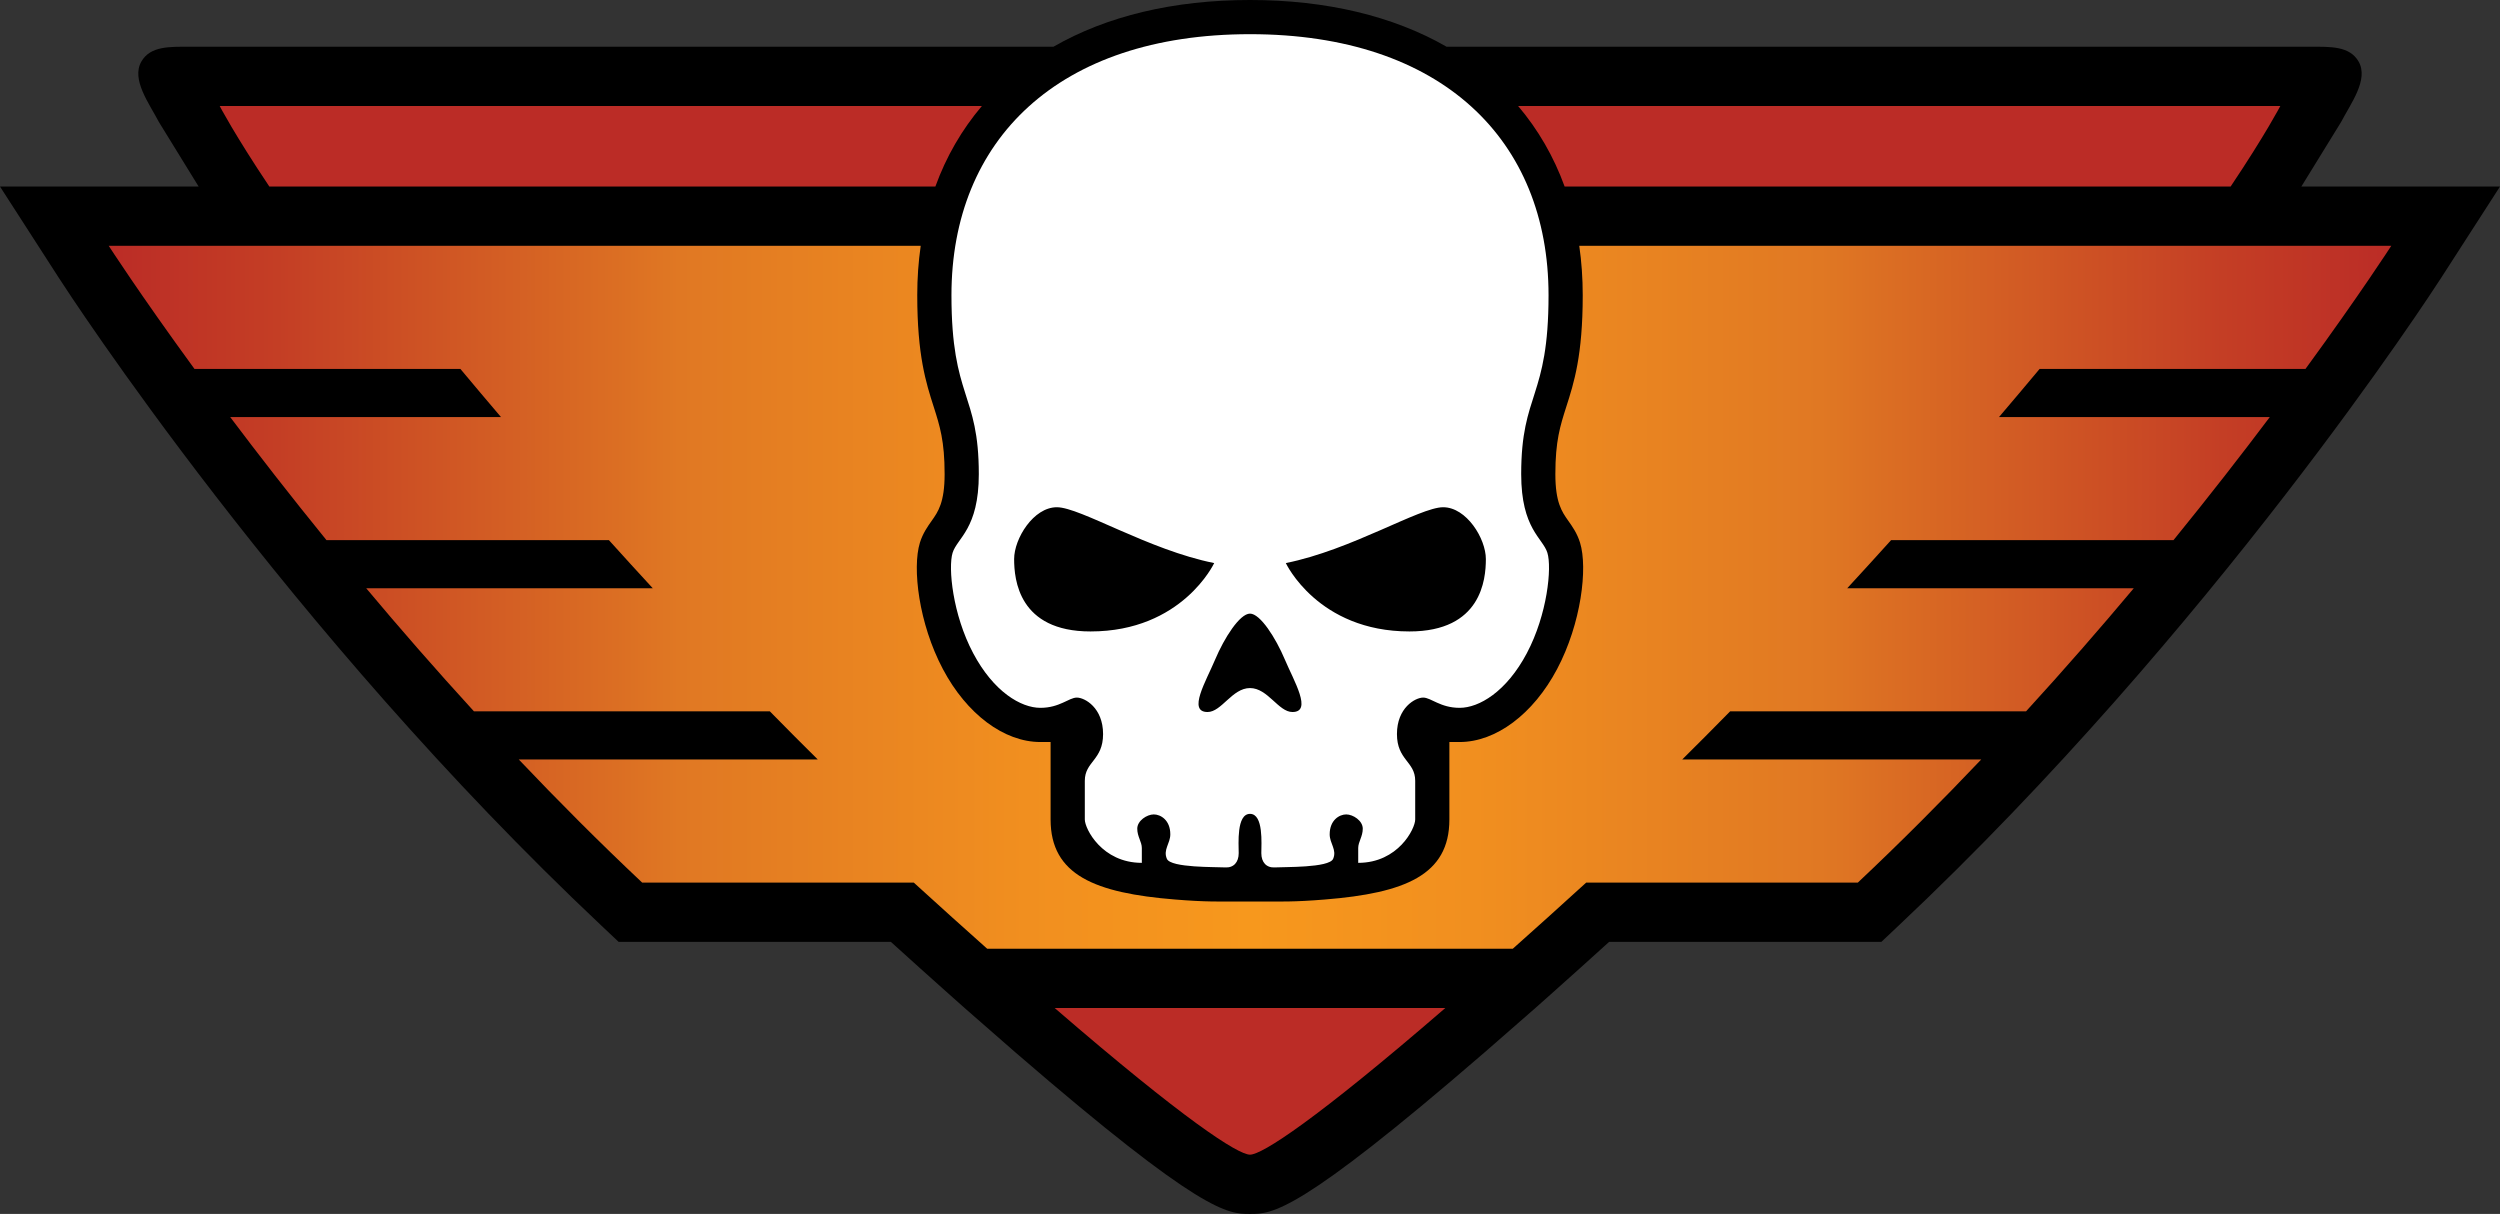 <?xml version="1.0" encoding="UTF-8" standalone="no"?>
<!-- Generator: Adobe Illustrator 15.1.0, SVG Export Plug-In . SVG Version: 6.00 Build 0)  -->

<svg
   version="1.1"
   id="Layer_1"
   x="0px"
   y="0px"
   width="150"
   height="72.835"
   viewBox="0 0 150 72.835"
   enable-background="new 0 0 160 78"
   xml:space="preserve"
   xmlns="http://www.w3.org/2000/svg"
   xmlns:svg="http://www.w3.org/2000/svg"><rect x="0" y="0" width="150" height="72.835" fill="#333333" stroke="none"/><defs
   id="defs13" />
<g
   id="Layer_1_1_"
   transform="translate(-5.38,-2.726)">
</g>
<g
   id="Layer_3"
   display="none"
   transform="translate(-5.38,-2.726)">
</g>
<g
   id="g13"
   transform="translate(-5.38,-2.726)">
	<path
   d="m 143.461,13.919 c 0,0 2.354,-3.815 2.387,-3.876 0.574,-1.103 1.669,-2.547 1.048,-3.624 -0.541,-0.941 -1.69,-0.889 -2.935,-0.889 H 92.175 C 88.969,3.688 84.961,2.726 80.38,2.726 75.799,2.726 71.789,3.688 68.586,5.53 H 16.799 c -1.244,0 -2.396,-0.052 -2.937,0.889 -0.621,1.077 0.476,2.521 1.049,3.624 0.031,0.061 2.387,3.876 2.387,3.876 H 5.38 l 3.533,5.482 c 0.55,0.853 13.675,21.086 32.559,38.87 l 1.027,0.969 h 16.335 c 1.186,1.075 2.329,2.103 3.411,3.066 l 1.012,0.901 c 0,0 2.282,2 3.078,2.689 11.187,9.665 12.705,9.665 14.045,9.665 1.34,0 2.859,0 14.044,-9.665 0.798,-0.689 3.079,-2.689 3.079,-2.689 l 1.012,-0.901 c 1.079,-0.96 2.222,-1.989 3.41,-3.066 h 16.336 l 1.027,-0.969 c 18.884,-17.783 32.009,-38.017 32.559,-38.87 l 3.533,-5.482 z"
   id="path1" />
	<linearGradient
   id="SVGID_1_"
   gradientUnits="userSpaceOnUse"
   x1="11.903"
   y1="38.562"
   x2="148.857"
   y2="38.562">
		<stop
   offset="0"
   style="stop-color:#BB2C26"
   id="stop1" />
		<stop
   offset="0.074"
   style="stop-color:#C43E25"
   id="stop2" />
		<stop
   offset="0.222"
   style="stop-color:#DB6E23"
   id="stop3" />
		<stop
   offset="0.25"
   style="stop-color:#E07823"
   id="stop4" />
		<stop
   offset="0.402"
   style="stop-color:#F18F1F"
   id="stop5" />
		<stop
   offset="0.5"
   style="stop-color:#F7981D"
   id="stop6" />
		<stop
   offset="0.598"
   style="stop-color:#F18F1F"
   id="stop7" />
		<stop
   offset="0.75"
   style="stop-color:#E07823"
   id="stop8" />
		<stop
   offset="0.778"
   style="stop-color:#DB6E23"
   id="stop9" />
		<stop
   offset="0.926"
   style="stop-color:#C43E25"
   id="stop10" />
		<stop
   offset="1"
   style="stop-color:#BB2C26"
   id="stop11" />
	</linearGradient>
	<path
   fill="url(#SVGID_1_)"
   d="m 143.709,24.862 c 3.299,-4.519 5.148,-7.388 5.148,-7.388 h -48.721 c 0.138,0.957 0.208,1.944 0.208,2.964 0,3.614 -0.525,5.258 -0.991,6.707 -0.361,1.136 -0.651,2.034 -0.651,4.029 0,1.706 0.394,2.259 0.772,2.795 0.239,0.337 0.538,0.756 0.71,1.322 0.467,1.513 0.072,4.843 -1.379,7.581 -1.427,2.698 -3.667,4.375 -5.847,4.375 -0.3,0 -0.615,0 -0.615,0 0,0 0,1.636 0,2.325 v 2.325 c 0,3.334 -2.668,4.411 -7.463,4.799 -1.912,0.155 -2.522,0.121 -4.501,0.121 -1.979,0 -2.588,0.034 -4.501,-0.121 -4.794,-0.388 -7.462,-1.465 -7.462,-4.799 v -2.325 c 0,-0.689 0,-2.325 0,-2.325 0,0 -0.317,0 -0.615,0 -2.18,0 -4.42,-1.677 -5.847,-4.375 -1.451,-2.738 -1.846,-6.068 -1.381,-7.581 0.174,-0.565 0.471,-0.984 0.712,-1.322 0.379,-0.536 0.772,-1.089 0.772,-2.795 0,-1.996 -0.29,-2.894 -0.651,-4.029 -0.465,-1.449 -0.991,-3.093 -0.991,-6.707 0,-1.021 0.07,-2.008 0.208,-2.964 h -48.72 c 0,0 1.849,2.87 5.146,7.388 h 15.955 c 0.82,0.982 1.632,1.945 2.435,2.887 H 19.191 c 1.678,2.23 3.615,4.725 5.778,7.386 h 16.946 c 0.896,0.994 1.775,1.958 2.633,2.888 H 27.354 c 2,2.387 4.164,4.87 6.464,7.385 h 17.754 c 1.014,1.032 1.972,1.997 2.875,2.888 h -17.94 c 2.351,2.475 4.824,4.958 7.404,7.387 h 16.297 c 1.577,1.436 3.042,2.757 4.403,3.967 h 31.537 c 1.361,-1.21 2.826,-2.531 4.403,-3.967 h 16.298 c 2.579,-2.429 5.053,-4.912 7.403,-7.387 h -17.94 c 0.901,-0.891 1.861,-1.855 2.875,-2.888 h 17.754 c 2.301,-2.515 4.463,-4.998 6.464,-7.385 h -17.193 c 0.858,-0.931 1.737,-1.894 2.633,-2.888 h 16.944 c 2.164,-2.661 4.102,-5.156 5.78,-7.386 h -16.248 c 0.803,-0.941 1.615,-1.904 2.436,-2.887 z"
   id="path11"
   style="fill:url(#SVGID_1_)" />
	<path
   fill="#bb2c26"
   d="m 68.661,63.207 h 23.438 c -7.772,6.716 -10.998,8.799 -11.719,8.799 -0.722,0 -3.946,-2.083 -11.719,-8.799 z M 139.217,13.919 C 141.307,10.8 142.2,9.085 142.2,9.085 H 96.466 c 1.206,1.423 2.142,3.043 2.792,4.834 z M 18.56,9.085 c 0,0 0.893,1.715 2.981,4.834 h 39.961 c 0.648,-1.791 1.585,-3.411 2.792,-4.834 z"
   id="path12" />
	<path
   fill="#ffffff"
   d="m 96.993,41.913 c -1.23,2.324 -2.871,3.283 -4.034,3.283 -1.164,0 -1.712,-0.615 -2.189,-0.615 -0.479,0 -1.573,0.615 -1.573,2.188 0,1.573 1.095,1.641 1.095,2.804 0,0.82 0,1.778 0,2.325 0,0.548 -1.025,2.599 -3.419,2.599 0,0 0,-0.512 0,-0.888 0,-0.378 0.273,-0.686 0.273,-1.163 0,-0.479 -0.582,-0.855 -0.992,-0.855 -0.41,0 -0.993,0.342 -0.993,1.196 0,0.548 0.445,0.924 0.207,1.47 -0.239,0.549 -2.975,0.479 -3.488,0.514 -0.514,0.035 -0.82,-0.307 -0.82,-0.854 0,-0.547 0.142,-2.359 -0.679,-2.359 -0.821,0 -0.679,1.812 -0.679,2.359 0,0.547 -0.307,0.89 -0.82,0.854 -0.513,-0.034 -3.25,0.035 -3.488,-0.514 -0.24,-0.546 0.205,-0.922 0.205,-1.47 0,-0.854 -0.581,-1.196 -0.991,-1.196 -0.41,0 -0.992,0.376 -0.992,0.855 0,0.478 0.274,0.785 0.274,1.163 0,0.376 0,0.888 0,0.888 -2.394,0 -3.421,-2.051 -3.421,-2.599 0,-0.547 0,-1.505 0,-2.325 0,-1.163 1.096,-1.23 1.096,-2.804 0,-1.574 -1.096,-2.188 -1.574,-2.188 -0.479,0 -1.025,0.615 -2.188,0.615 -1.164,0 -2.804,-0.959 -4.035,-3.283 -1.232,-2.325 -1.506,-5.129 -1.232,-6.018 0.274,-0.889 1.573,-1.436 1.573,-4.72 0,-4.924 -1.641,-4.512 -1.641,-10.736 0,-9.301 6.389,-15.662 17.913,-15.662 11.524,0 17.912,6.361 17.912,15.662 0,6.225 -1.641,5.813 -1.641,10.736 0,3.285 1.3,3.831 1.572,4.72 0.275,0.889 0,3.693 -1.231,6.018 z M 68.792,33.16 c -1.403,0 -2.564,1.88 -2.564,3.11 0,1.23 0.274,4.343 4.583,4.343 5.506,0 7.421,-4.103 7.421,-4.103 -3.934,-0.785 -8.037,-3.35 -9.44,-3.35 z m 13.737,3.35 c 0,0 1.914,4.103 7.419,4.103 4.31,0 4.584,-3.112 4.584,-4.343 0,-1.231 -1.163,-3.11 -2.564,-3.11 -1.404,0 -5.508,2.565 -9.439,3.35 z m -4.241,5.791 c -0.548,1.3 -1.665,3.146 -0.455,3.146 0.842,0 1.475,-1.437 2.547,-1.437 1.072,0 1.704,1.437 2.547,1.437 1.21,0 0.094,-1.847 -0.455,-3.146 -0.548,-1.3 -1.477,-2.758 -2.092,-2.758 -0.615,0 -1.544,1.458 -2.092,2.758 z"
   id="path13" />
</g>
</svg>
